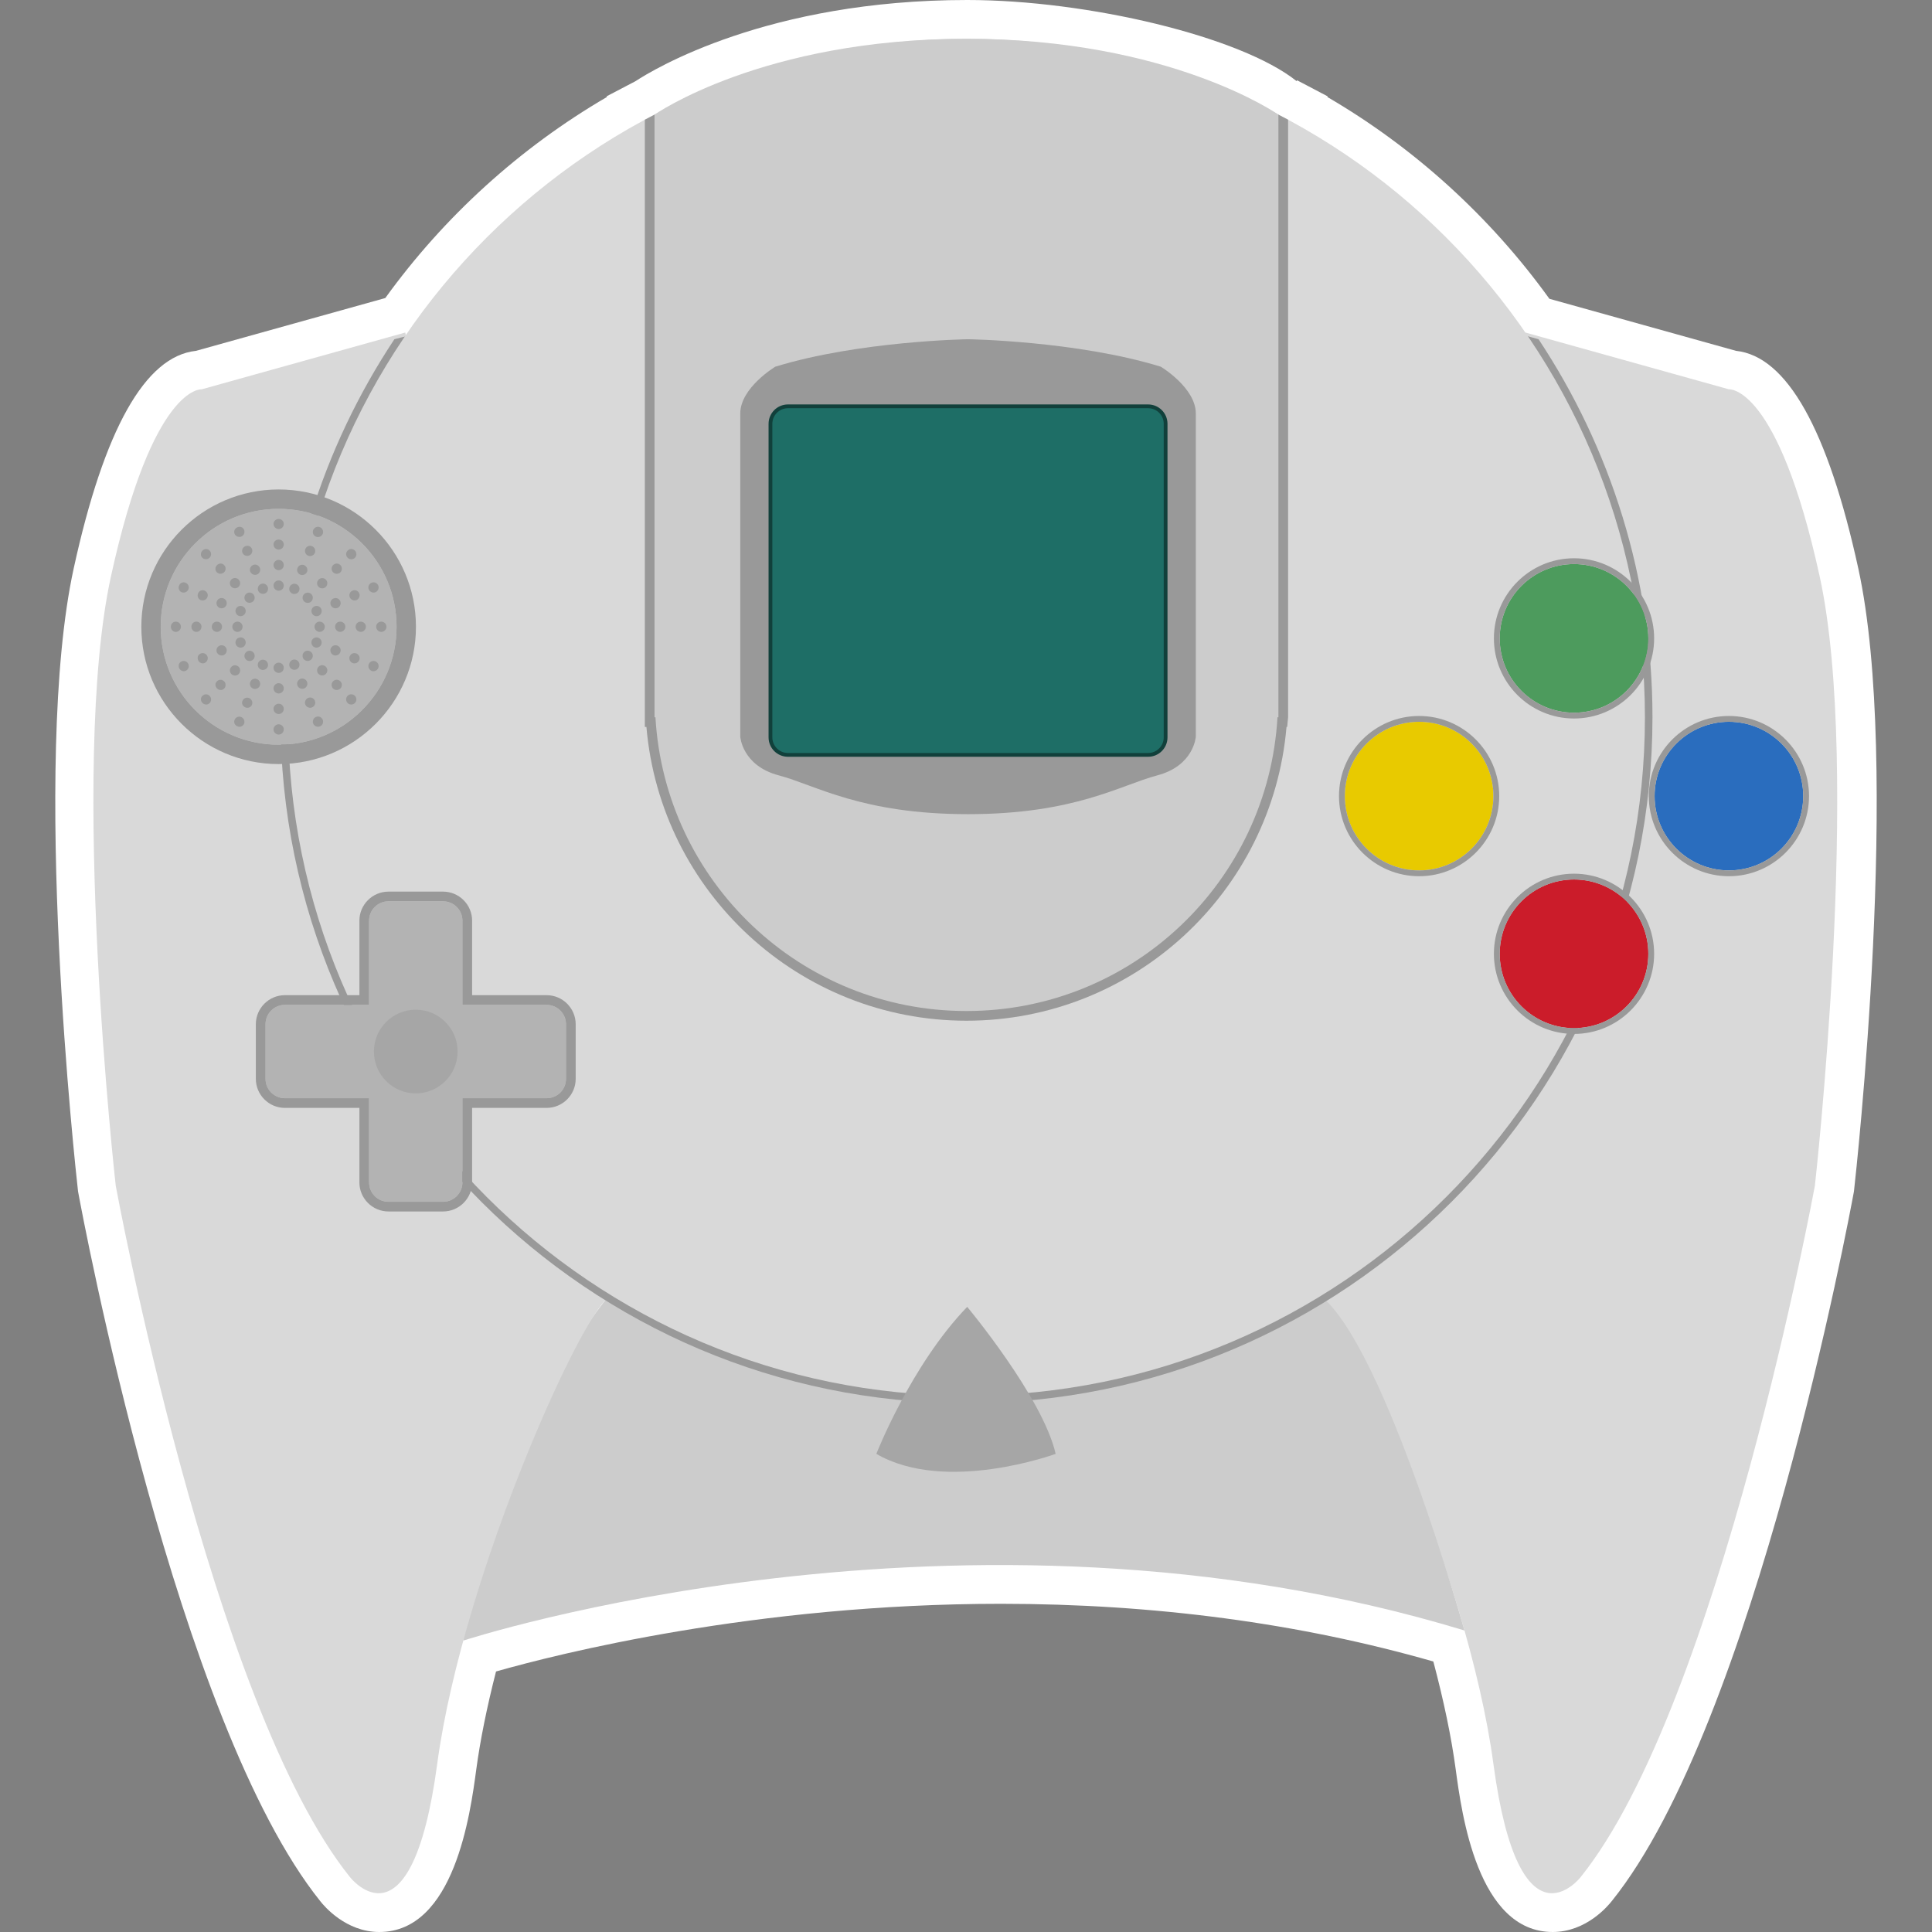 <?xml version="1.0" encoding="UTF-8" standalone="no"?>
<!-- Created with Inkscape (http://www.inkscape.org/) -->

<svg
   xmlns:dc="http://purl.org/dc/elements/1.1/"
   xmlns:cc="http://creativecommons.org/ns#"
   xmlns:rdf="http://www.w3.org/1999/02/22-rdf-syntax-ns#"
   xmlns:svg="http://www.w3.org/2000/svg"
   xmlns="http://www.w3.org/2000/svg"
   xmlns:sodipodi="http://sodipodi.sourceforge.net/DTD/sodipodi-0.dtd"
   xmlns:inkscape="http://www.inkscape.org/namespaces/inkscape"
   id="svg13915"
   version="1.1"
   inkscape:version="0.48.5 r10040"
   width="256"
   height="256"
   xml:space="preserve"
   sodipodi:docname="Sega - Dreamcast.svg"
   inkscape:export-filename="/Users/margetts/Desktop/BAXY RetroActive/png_clean/Sega - Dreamcast.png"
   inkscape:export-xdpi="90"
   inkscape:export-ydpi="90"><rect width="100%" height="100%" fill="#808080" stroke="none"/><defs
     id="defs13919"><clipPath
       clipPathUnits="userSpaceOnUse"
       id="clipPath13929"><path
         d="M 0,128 128,128 128,0 0,0 0,128 z"
         id="path13931"
         inkscape:connector-curvature="0" /></clipPath></defs><sodipodi:namedview
     pagecolor="#ffffff"
     bordercolor="#666666"
     borderopacity="1"
     objecttolerance="10"
     gridtolerance="10"
     guidetolerance="10"
     inkscape:pageopacity="0"
     inkscape:pageshadow="2"
     inkscape:window-width="1676"
     inkscape:window-height="1005"
     id="namedview13917"
     showgrid="false"
     inkscape:zoom="5.2625"
     inkscape:cx="56.152019"
     inkscape:cy="80"
     inkscape:window-x="4"
     inkscape:window-y="1"
     inkscape:window-maximized="1"
     inkscape:current-layer="g13923" /><g
     id="g13923"
     inkscape:groupmode="layer"
     inkscape:label="Sega - Dreamcast"
     transform="matrix(1.25,0,0,-1.25,0,256)"><g
       id="g13925"
       transform="matrix(1.6,0,0,1.6,2.278,0)"><g
         id="g13927"
         clip-path="url(#clipPath13929)"><g
           id="g13933"
           transform="translate(121.693,90.341)"><path
             d="m 0,0 c -2.013,9.214 -4.737,14.059 -8.102,14.415 l -12.363,3.448 c -3.908,5.427 -8.952,10.011 -14.698,13.362 l 0,0.054 -1.38,0.726 -0.642,0.336 -0.029,-0.056 c -3.679,2.947 -13.843,5.374 -21.826,5.374 -13.214,0 -20.774,-4.59 -21.982,-5.384 l -0.519,-0.271 -1.377,-0.721 0,-0.057 C -88.659,27.879 -93.69,23.315 -97.59,17.913 l -12.542,-3.498 c -3.365,-0.356 -6.089,-5.201 -8.102,-14.415 -2.84,-13 0.149,-40.039 0.278,-41.183 l 0.01,-0.089 0.016,-0.089 c 0.263,-1.428 6.541,-35.129 16.043,-46.951 0.24,-0.309 1.685,-2.029 3.899,-2.029 4.978,0 6.032,7.837 6.428,10.788 0.258,1.916 0.696,4.088 1.306,6.472 4.076,1.159 17.193,4.484 33.447,4.484 10.169,0 19.8,-1.285 28.653,-3.823 0.702,-2.648 1.199,-5.042 1.48,-7.133 0.397,-2.951 1.451,-10.788 6.428,-10.788 2.214,0 3.66,1.72 3.927,2.065 9.474,11.786 15.752,45.487 16.015,46.915 l 0.016,0.089 0.01,0.089 C -0.149,-40.039 2.84,-13 0,0"
             style="fill:#ffffff;fill-opacity:1;fill-rule:nonzero;stroke:none"
             id="path13935"
             inkscape:connector-curvature="0" /></g><g
           id="g13937"
           transform="translate(99.635,105.969)"><path
             d="m 0,0 13.486,-3.762 c 0,0 3.235,0.321 6.017,-12.414 2.783,-12.736 -0.321,-40.349 -0.321,-40.349 0,0 -6.314,-34.354 -15.518,-45.806 0,0 -4.067,-5.244 -5.78,7.492 -1.712,12.736 -9.946,30.694 -11.501,30.973 L 0,0 z"
             style="fill:#d9d9d9;fill-opacity:1;fill-rule:nonzero;stroke:none"
             id="path13939"
             inkscape:connector-curvature="0" /></g><g
           id="g13941"
           transform="translate(29.274,19.307)"><path
             d="m 0,0 c 0,0 32.997,10.801 66.327,0.669 0,0 -5.185,18.584 -9.469,22.126 l -47.262,0 C 9.596,22.795 0.999,12.351 0,0"
             style="fill:#cccccc;fill-opacity:1;fill-rule:nonzero;stroke:none"
             id="path13943"
             inkscape:connector-curvature="0" /></g><g
           id="g13945"
           transform="translate(25.426,105.969)"><path
             d="m 0,0 -13.486,-3.762 c 0,0 -3.235,0.321 -6.017,-12.414 -2.783,-12.736 0.321,-40.349 0.321,-40.349 0,0 6.314,-34.354 15.518,-45.806 0,0 4.067,-5.244 5.78,7.492 1.712,12.736 9.946,30.694 11.501,30.973 L 0,0 z"
             style="fill:#d9d9d9;fill-opacity:1;fill-rule:nonzero;stroke:none"
             id="path13947"
             inkscape:connector-curvature="0" /></g><g
           id="g13949"
           transform="translate(24.706,105.527)"><path
             d="m 0,0 c -4.765,-7.187 -7.549,-15.795 -7.549,-25.045 0,-25.062 20.389,-45.45 45.45,-45.45 25.061,0 45.45,20.388 45.45,45.45 0,9.249 -2.784,17.858 -7.549,25.045 C 39.11,10.32 0.265,0.07 0,0"
             style="fill:#999999;fill-opacity:1;fill-rule:nonzero;stroke:none"
             id="path13951"
             inkscape:connector-curvature="0" /></g><g
           id="g13953"
           transform="translate(107.557,80.481)"><path
             d="m 0,0 c 0,-24.825 -20.125,-44.95 -44.95,-44.95 -24.825,0 -44.95,20.125 -44.95,44.95 0,24.825 20.125,44.95 44.95,44.95 C -20.125,44.95 0,24.825 0,0"
             style="fill:#d9d9d9;fill-opacity:1;fill-rule:nonzero;stroke:none"
             id="path13955"
             inkscape:connector-curvature="0" /></g><g
           id="g13957"
           transform="translate(41.298,80.481)"><path
             d="m 0,0 0,-0.642 0.105,0 c 0.943,-10.963 10.142,-19.464 21.204,-19.464 11.062,0 20.261,8.501 21.204,19.464 l 0.044,0 0.061,0.642 0,39.588 -0.644,0.336 -41.331,0 L 0,39.588 0,0 z"
             style="fill:#999999;fill-opacity:1;fill-rule:nonzero;stroke:none"
             id="path13959"
             inkscape:connector-curvature="0" /></g><g
           id="g13961"
           transform="translate(62.607,125.431)"><path
             d="m 0,0 c -13.507,0 -20.667,-5.026 -20.667,-5.026 l 0,-39.924 0.061,0 c 0.626,-10.851 9.598,-19.464 20.606,-19.464 11.008,0 19.98,8.613 20.606,19.464 l 0.061,0 0,39.924 C 20.667,-5.026 13.507,0 0,0"
             style="fill:#cccccc;fill-opacity:1;fill-rule:nonzero;stroke:none"
             id="path13963"
             inkscape:connector-curvature="0" /></g><g
           id="g13965"
           transform="translate(75.48,103.706)"><path
             d="m 0,0 c -5.572,1.712 -12.769,1.819 -12.769,1.819 0,0 -7.197,-0.107 -12.768,-1.819 0,0 -2.322,-1.391 -2.322,-3.104 l 0,-21.405 c 0,0 0.116,-1.926 2.554,-2.568 2.437,-0.642 5.455,-2.569 12.536,-2.569 7.081,0 10.099,1.927 12.537,2.569 2.438,0.642 2.554,2.568 2.554,2.568 l 0,21.405 C 2.322,-1.391 0,0 0,0"
             style="fill:#999999;fill-opacity:1;fill-rule:nonzero;stroke:none"
             id="path13967"
             inkscape:connector-curvature="0" /></g><g
           id="g13969"
           transform="translate(50.78,77.987)"><path
             d="m 0,0 c -0.64,0 -1.16,0.52 -1.16,1.159 l 0,20.775 c 0,0.639 0.52,1.159 1.16,1.159 l 23.861,0 c 0.64,0 1.16,-0.52 1.16,-1.159 l 0,-20.775 C 25.021,0.52 24.501,0 23.861,0 L 0,0 z"
             style="fill:#1e6e66;fill-opacity:1;fill-rule:nonzero;stroke:none"
             id="path13971"
             inkscape:connector-curvature="0" /></g><g
           id="g13973"
           transform="translate(74.642,101.205)"><path
             d="m 0,0 -23.862,0 c -0.709,0 -1.284,-0.575 -1.284,-1.284 l 0,-20.775 c 0,-0.709 0.575,-1.284 1.284,-1.284 l 23.862,0 c 0.709,0 1.284,0.575 1.284,1.284 l 0,20.775 C 1.284,-0.575 0.709,0 0,0 m 0,-0.25 c 0.57,0 1.034,-0.464 1.034,-1.034 l 0,-20.775 c 0,-0.57 -0.464,-1.034 -1.034,-1.034 l -23.862,0 c -0.57,0 -1.034,0.464 -1.034,1.034 l 0,20.775 c 0,0.57 0.464,1.034 1.034,1.034 L 0,-0.25"
             style="fill:#11403b;fill-opacity:1;fill-rule:nonzero;stroke:none"
             id="path13975"
             inkscape:connector-curvature="0" /></g><g
           id="g13977"
           transform="translate(107.782,85.706)"><path
             d="m 0,0 c 0,-2.719 -2.204,-4.923 -4.923,-4.923 -2.719,0 -4.923,2.204 -4.923,4.923 0,2.719 2.204,4.923 4.923,4.923 C -2.204,4.923 0,2.719 0,0"
             style="fill:#4d9b5d;fill-opacity:1;fill-rule:nonzero;stroke:none"
             id="path13979"
             inkscape:connector-curvature="0" /></g><g
           id="g13981"
           transform="translate(102.859,91.014)"><path
             d="m 0,0 c -2.927,0 -5.308,-2.381 -5.308,-5.308 0,-2.927 2.381,-5.309 5.308,-5.309 2.927,0 5.308,2.382 5.308,5.309 C 5.308,-2.381 2.927,0 0,0 m 0,-0.385 c 2.719,0 4.923,-2.204 4.923,-4.923 0,-2.719 -2.204,-4.924 -4.923,-4.924 -2.719,0 -4.923,2.205 -4.923,4.924 0,2.719 2.204,4.923 4.923,4.923"
             style="fill:#999999;fill-opacity:1;fill-rule:nonzero;stroke:none"
             id="path13983"
             inkscape:connector-curvature="0" /></g><g
           id="g13985"
           transform="translate(107.782,64.808)"><path
             d="m 0,0 c 0,-2.719 -2.204,-4.923 -4.923,-4.923 -2.719,0 -4.923,2.204 -4.923,4.923 0,2.719 2.204,4.923 4.923,4.923 C -2.204,4.923 0,2.719 0,0"
             style="fill:#cb1c2a;fill-opacity:1;fill-rule:nonzero;stroke:none"
             id="path13987"
             inkscape:connector-curvature="0" /></g><g
           id="g13989"
           transform="translate(102.859,70.116)"><path
             d="m 0,0 c -2.927,0 -5.308,-2.381 -5.308,-5.308 0,-2.927 2.381,-5.309 5.308,-5.309 2.927,0 5.308,2.382 5.308,5.309 C 5.308,-2.381 2.927,0 0,0 m 0,-0.385 c 2.719,0 4.923,-2.204 4.923,-4.923 0,-2.719 -2.204,-4.924 -4.923,-4.924 -2.719,0 -4.923,2.205 -4.923,4.924 0,2.719 2.204,4.923 4.923,4.923"
             style="fill:#999999;fill-opacity:1;fill-rule:nonzero;stroke:none"
             id="path13991"
             inkscape:connector-curvature="0" /></g><g
           id="g13993"
           transform="translate(97.519,75.257)"><path
             d="m 0,0 c 0,-2.719 -2.204,-4.923 -4.923,-4.923 -2.719,0 -4.923,2.204 -4.923,4.923 0,2.719 2.204,4.923 4.923,4.923 C -2.204,4.923 0,2.719 0,0"
             style="fill:#e8ca00;fill-opacity:1;fill-rule:nonzero;stroke:none"
             id="path13995"
             inkscape:connector-curvature="0" /></g><g
           id="g13997"
           transform="translate(92.596,80.565)"><path
             d="m 0,0 c -2.927,0 -5.308,-2.381 -5.308,-5.308 0,-2.927 2.381,-5.309 5.308,-5.309 2.927,0 5.308,2.382 5.308,5.309 C 5.308,-2.381 2.927,0 0,0 m 0,-0.385 c 2.719,0 4.923,-2.204 4.923,-4.923 0,-2.719 -2.204,-4.924 -4.923,-4.924 -2.719,0 -4.923,2.205 -4.923,4.924 0,2.719 2.204,4.923 4.923,4.923"
             style="fill:#999999;fill-opacity:1;fill-rule:nonzero;stroke:none"
             id="path13999"
             inkscape:connector-curvature="0" /></g><g
           id="g14001"
           transform="translate(118.044,75.257)"><path
             d="m 0,0 c 0,-2.719 -2.204,-4.923 -4.923,-4.923 -2.719,0 -4.923,2.204 -4.923,4.923 0,2.719 2.204,4.923 4.923,4.923 C -2.204,4.923 0,2.719 0,0"
             style="fill:#2a6dbe;fill-opacity:1;fill-rule:nonzero;stroke:none"
             id="path14003"
             inkscape:connector-curvature="0" /></g><g
           id="g14005"
           transform="translate(113.121,80.565)"><path
             d="m 0,0 c -2.927,0 -5.308,-2.381 -5.308,-5.308 0,-2.927 2.381,-5.309 5.308,-5.309 2.927,0 5.308,2.382 5.308,5.309 C 5.308,-2.381 2.927,0 0,0 m 0,-0.385 c 2.719,0 4.923,-2.204 4.923,-4.923 0,-2.719 -2.204,-4.924 -4.923,-4.924 -2.719,0 -4.923,2.205 -4.923,4.924 0,2.719 2.204,4.923 4.923,4.923"
             style="fill:#999999;fill-opacity:1;fill-rule:nonzero;stroke:none"
             id="path14007"
             inkscape:connector-curvature="0" /></g><g
           id="g14009"
           transform="translate(24.85,86.475)"><path
             d="m 0,0 c 0,-4.315 -3.498,-7.813 -7.813,-7.813 -4.315,0 -7.813,3.498 -7.813,7.813 0,4.315 3.498,7.813 7.813,7.813 C -3.498,7.813 0,4.315 0,0"
             style="fill:#b3b3b3;fill-opacity:1;fill-rule:nonzero;stroke:none"
             id="path14011"
             inkscape:connector-curvature="0" /></g><g
           id="g14013"
           transform="translate(17.037,95.572)"><path
             d="m 0,0 c -5.016,0 -9.097,-4.081 -9.097,-9.097 0,-5.016 4.081,-9.097 9.097,-9.097 5.016,0 9.097,4.081 9.097,9.097 C 9.097,-4.081 5.016,0 0,0 m 0,-1.284 c 4.315,0 7.813,-3.498 7.813,-7.813 0,-4.315 -3.498,-7.813 -7.813,-7.813 -4.315,0 -7.813,3.498 -7.813,7.813 0,4.315 3.498,7.813 7.813,7.813"
             style="fill:#999999;fill-opacity:1;fill-rule:nonzero;stroke:none"
             id="path14015"
             inkscape:connector-curvature="0" /></g><g
           id="g14017"
           transform="translate(34.79,61.425)"><path
             d="m 0,0 -5.577,0 0,5.577 c 0,0.709 -0.575,1.284 -1.284,1.284 l -3.616,0 c -0.709,0 -1.284,-0.575 -1.284,-1.284 l 0,-5.577 -5.577,0 c -0.709,0 -1.284,-0.575 -1.284,-1.284 l 0,-3.615 c 0,-0.71 0.575,-1.285 1.284,-1.285 l 5.577,0 0,-5.577 c 0,-0.709 0.575,-1.284 1.284,-1.284 l 3.616,0 c 0.709,0 1.284,0.575 1.284,1.284 l 0,5.577 5.577,0 c 0.709,0 1.284,0.575 1.284,1.285 l 0,3.615 C 1.284,-0.575 0.709,0 0,0"
             style="fill:#b3b3b3;fill-opacity:1;fill-rule:nonzero;stroke:none"
             id="path14019"
             inkscape:connector-curvature="0" /></g><g
           id="g14021"
           transform="translate(27.929,68.928)"><path
             d="m 0,0 -3.615,0 c -1.062,0 -1.927,-0.864 -1.927,-1.926 l 0,-4.935 -4.935,0 c -1.062,0 -1.926,-0.865 -1.926,-1.927 l 0,-3.615 c 0,-1.062 0.864,-1.926 1.926,-1.926 l 4.935,0 0,-4.935 c 0,-1.063 0.865,-1.927 1.927,-1.927 l 3.615,0 c 1.062,0 1.926,0.864 1.926,1.927 l 0,4.935 4.935,0 c 1.063,0 1.927,0.864 1.927,1.926 l 0,3.615 c 0,1.062 -0.864,1.927 -1.927,1.927 l -4.935,0 0,4.935 C 1.926,-0.864 1.062,0 0,0 m 0,-0.642 c 0.709,0 1.284,-0.575 1.284,-1.284 l 0,-5.577 5.577,0 c 0.71,0 1.285,-0.575 1.285,-1.285 l 0,-3.615 c 0,-0.709 -0.575,-1.284 -1.285,-1.284 l -5.577,0 0,-5.577 c 0,-0.71 -0.575,-1.285 -1.284,-1.285 l -3.615,0 c -0.71,0 -1.285,0.575 -1.285,1.285 l 0,5.577 -5.577,0 c -0.709,0 -1.284,0.575 -1.284,1.284 l 0,3.615 c 0,0.71 0.575,1.285 1.284,1.285 l 5.577,0 0,5.577 c 0,0.709 0.575,1.284 1.285,1.284 l 3.615,0"
             style="fill:#999999;fill-opacity:1;fill-rule:nonzero;stroke:none"
             id="path14023"
             inkscape:connector-curvature="0" /></g><g
           id="g14025"
           transform="translate(28.893,58.333)"><path
             d="m 0,0 c 0,-1.531 -1.241,-2.772 -2.772,-2.772 -1.531,0 -2.772,1.241 -2.772,2.772 0,1.531 1.241,2.772 2.772,2.772 C -1.241,2.772 0,1.531 0,0"
             style="fill:#a6a6a6;fill-opacity:1;fill-rule:nonzero;stroke:none"
             id="path14027"
             inkscape:connector-curvature="0" /></g><g
           id="g14029"
           transform="translate(56.636,31.678)"><path
             d="m 0,0 c 0,0 2.3,5.886 6.02,9.739 0,0 5.003,-5.993 5.86,-9.739 0,0 -7.278,-2.676 -11.88,0"
             style="fill:#a6a6a6;fill-opacity:1;fill-rule:nonzero;stroke:none"
             id="path14031"
             inkscape:connector-curvature="0" /></g><g
           id="g14033"
           transform="translate(23.498,86.475)"><path
             d="M 0,0 C 0,0.191 0.15,0.34 0.34,0.34 0.531,0.34 0.681,0.191 0.681,0 0.681,-0.177 0.531,-0.34 0.34,-0.34 0.15,-0.34 0,-0.177 0,0"
             style="fill:#999999;fill-opacity:1;fill-rule:nonzero;stroke:none"
             id="path14035"
             inkscape:connector-curvature="0" /></g><g
           id="g14037"
           transform="translate(22.136,86.475)"><path
             d="M 0,0 C 0,0.191 0.15,0.34 0.34,0.34 0.531,0.34 0.681,0.191 0.681,0 0.681,-0.177 0.531,-0.34 0.34,-0.34 0.15,-0.34 0,-0.177 0,0"
             style="fill:#999999;fill-opacity:1;fill-rule:nonzero;stroke:none"
             id="path14039"
             inkscape:connector-curvature="0" /></g><g
           id="g14041"
           transform="translate(20.775,86.475)"><path
             d="M 0,0 C 0,0.191 0.15,0.34 0.34,0.34 0.531,0.34 0.681,0.191 0.681,0 0.681,-0.177 0.531,-0.34 0.34,-0.34 0.15,-0.34 0,-0.177 0,0"
             style="fill:#999999;fill-opacity:1;fill-rule:nonzero;stroke:none"
             id="path14043"
             inkscape:connector-curvature="0" /></g><g
           id="g14045"
           transform="translate(19.413,86.475)"><path
             d="M 0,0 C 0,0.191 0.15,0.34 0.34,0.34 0.531,0.34 0.681,0.191 0.681,0 0.681,-0.177 0.531,-0.34 0.34,-0.34 0.15,-0.34 0,-0.177 0,0"
             style="fill:#999999;fill-opacity:1;fill-rule:nonzero;stroke:none"
             id="path14047"
             inkscape:connector-curvature="0" /></g><g
           id="g14049"
           transform="translate(13.967,86.475)"><path
             d="M 0,0 C 0,0.191 0.15,0.34 0.34,0.34 0.531,0.34 0.681,0.191 0.681,0 0.681,-0.177 0.531,-0.34 0.34,-0.34 0.15,-0.34 0,-0.177 0,0"
             style="fill:#999999;fill-opacity:1;fill-rule:nonzero;stroke:none"
             id="path14051"
             inkscape:connector-curvature="0" /></g><g
           id="g14053"
           transform="translate(12.606,86.475)"><path
             d="M 0,0 C 0,0.191 0.15,0.34 0.34,0.34 0.531,0.34 0.681,0.191 0.681,0 0.681,-0.177 0.531,-0.34 0.34,-0.34 0.15,-0.34 0,-0.177 0,0"
             style="fill:#999999;fill-opacity:1;fill-rule:nonzero;stroke:none"
             id="path14055"
             inkscape:connector-curvature="0" /></g><g
           id="g14057"
           transform="translate(11.258,86.475)"><path
             d="m 0,0 c 0,0.191 0.137,0.34 0.327,0.34 0.19,0 0.34,-0.149 0.34,-0.34 0,-0.177 -0.15,-0.34 -0.34,-0.34 C 0.137,-0.34 0,-0.177 0,0"
             style="fill:#999999;fill-opacity:1;fill-rule:nonzero;stroke:none"
             id="path14059"
             inkscape:connector-curvature="0" /></g><g
           id="g14061"
           transform="translate(9.896,86.475)"><path
             d="m 0,0 c 0,0.191 0.137,0.34 0.327,0.34 0.19,0 0.34,-0.149 0.34,-0.34 0,-0.177 -0.15,-0.34 -0.34,-0.34 C 0.137,-0.34 0,-0.177 0,0"
             style="fill:#999999;fill-opacity:1;fill-rule:nonzero;stroke:none"
             id="path14063"
             inkscape:connector-curvature="0" /></g><g
           id="g14065"
           transform="translate(17.037,80.014)"><path
             d="m 0,0 c 0.191,0 0.34,-0.15 0.34,-0.34 0,-0.191 -0.149,-0.341 -0.34,-0.341 -0.177,0 -0.34,0.15 -0.34,0.341 C -0.34,-0.15 -0.177,0 0,0"
             style="fill:#999999;fill-opacity:1;fill-rule:nonzero;stroke:none"
             id="path14067"
             inkscape:connector-curvature="0" /></g><g
           id="g14069"
           transform="translate(17.037,81.376)"><path
             d="m 0,0 c 0.191,0 0.34,-0.15 0.34,-0.34 0,-0.191 -0.149,-0.341 -0.34,-0.341 -0.177,0 -0.34,0.15 -0.34,0.341 C -0.34,-0.15 -0.177,0 0,0"
             style="fill:#999999;fill-opacity:1;fill-rule:nonzero;stroke:none"
             id="path14071"
             inkscape:connector-curvature="0" /></g><g
           id="g14073"
           transform="translate(17.037,82.737)"><path
             d="m 0,0 c 0.191,0 0.34,-0.15 0.34,-0.34 0,-0.191 -0.149,-0.341 -0.34,-0.341 -0.177,0 -0.34,0.15 -0.34,0.341 C -0.34,-0.15 -0.177,0 0,0"
             style="fill:#999999;fill-opacity:1;fill-rule:nonzero;stroke:none"
             id="path14075"
             inkscape:connector-curvature="0" /></g><g
           id="g14077"
           transform="translate(17.037,84.099)"><path
             d="m 0,0 c 0.191,0 0.34,-0.15 0.34,-0.34 0,-0.191 -0.149,-0.341 -0.34,-0.341 -0.177,0 -0.34,0.15 -0.34,0.341 C -0.34,-0.15 -0.177,0 0,0"
             style="fill:#999999;fill-opacity:1;fill-rule:nonzero;stroke:none"
             id="path14079"
             inkscape:connector-curvature="0" /></g><g
           id="g14081"
           transform="translate(17.037,89.545)"><path
             d="m 0,0 c 0.191,0 0.34,-0.15 0.34,-0.34 0,-0.191 -0.149,-0.341 -0.34,-0.341 -0.177,0 -0.34,0.15 -0.34,0.341 C -0.34,-0.15 -0.177,0 0,0"
             style="fill:#999999;fill-opacity:1;fill-rule:nonzero;stroke:none"
             id="path14083"
             inkscape:connector-curvature="0" /></g><g
           id="g14085"
           transform="translate(17.037,90.906)"><path
             d="m 0,0 c 0.191,0 0.34,-0.15 0.34,-0.34 0,-0.191 -0.149,-0.341 -0.34,-0.341 -0.177,0 -0.34,0.15 -0.34,0.341 C -0.34,-0.15 -0.177,0 0,0"
             style="fill:#999999;fill-opacity:1;fill-rule:nonzero;stroke:none"
             id="path14087"
             inkscape:connector-curvature="0" /></g><g
           id="g14089"
           transform="translate(17.037,92.254)"><path
             d="m 0,0 c 0.191,0 0.34,-0.137 0.34,-0.327 0,-0.19 -0.149,-0.34 -0.34,-0.34 -0.177,0 -0.34,0.15 -0.34,0.34 C -0.34,-0.137 -0.177,0 0,0"
             style="fill:#999999;fill-opacity:1;fill-rule:nonzero;stroke:none"
             id="path14091"
             inkscape:connector-curvature="0" /></g><g
           id="g14093"
           transform="translate(17.037,93.616)"><path
             d="m 0,0 c 0.191,0 0.34,-0.137 0.34,-0.327 0,-0.19 -0.149,-0.34 -0.34,-0.34 -0.177,0 -0.34,0.15 -0.34,0.34 C -0.34,-0.137 -0.177,0 0,0"
             style="fill:#999999;fill-opacity:1;fill-rule:nonzero;stroke:none"
             id="path14095"
             inkscape:connector-curvature="0" /></g><g
           id="g14097"
           transform="translate(21.61,91.044)"><path
             d="m 0,0 c -0.135,0.135 -0.134,0.347 0,0.481 0.134,0.135 0.346,0.135 0.481,0 C 0.606,0.356 0.616,0.134 0.481,0 0.347,-0.134 0.125,-0.125 0,0"
             style="fill:#999999;fill-opacity:1;fill-rule:nonzero;stroke:none"
             id="path14099"
             inkscape:connector-curvature="0" /></g><g
           id="g14101"
           transform="translate(20.647,90.081)"><path
             d="m 0,0 c -0.135,0.135 -0.134,0.347 0,0.481 0.134,0.135 0.346,0.135 0.481,0 C 0.606,0.356 0.616,0.134 0.481,0 0.347,-0.134 0.125,-0.125 0,0"
             style="fill:#999999;fill-opacity:1;fill-rule:nonzero;stroke:none"
             id="path14103"
             inkscape:connector-curvature="0" /></g><g
           id="g14105"
           transform="translate(19.684,89.118)"><path
             d="m 0,0 c -0.135,0.135 -0.134,0.347 0,0.481 0.134,0.135 0.346,0.135 0.481,0 C 0.606,0.356 0.616,0.134 0.481,0 0.347,-0.134 0.125,-0.125 0,0"
             style="fill:#999999;fill-opacity:1;fill-rule:nonzero;stroke:none"
             id="path14107"
             inkscape:connector-curvature="0" /></g><g
           id="g14109"
           transform="translate(18.722,88.155)"><path
             d="m 0,0 c -0.135,0.135 -0.134,0.347 0,0.481 0.134,0.135 0.346,0.135 0.481,0 C 0.606,0.356 0.616,0.134 0.481,0 0.347,-0.134 0.125,-0.125 0,0"
             style="fill:#999999;fill-opacity:1;fill-rule:nonzero;stroke:none"
             id="path14111"
             inkscape:connector-curvature="0" /></g><g
           id="g14113"
           transform="translate(14.871,84.304)"><path
             d="m 0,0 c -0.135,0.135 -0.134,0.347 0,0.481 0.134,0.135 0.346,0.135 0.481,0 C 0.606,0.356 0.616,0.134 0.481,0 0.347,-0.134 0.125,-0.125 0,0"
             style="fill:#999999;fill-opacity:1;fill-rule:nonzero;stroke:none"
             id="path14115"
             inkscape:connector-curvature="0" /></g><g
           id="g14117"
           transform="translate(13.908,83.342)"><path
             d="m 0,0 c -0.135,0.135 -0.134,0.347 0,0.481 0.134,0.135 0.346,0.135 0.481,0 C 0.606,0.356 0.616,0.134 0.481,0 0.347,-0.134 0.125,-0.125 0,0"
             style="fill:#999999;fill-opacity:1;fill-rule:nonzero;stroke:none"
             id="path14119"
             inkscape:connector-curvature="0" /></g><g
           id="g14121"
           transform="translate(12.955,82.388)"><path
             d="m 0,0 c -0.135,0.135 -0.144,0.338 -0.009,0.472 0.134,0.134 0.346,0.135 0.481,0 0.125,-0.125 0.134,-0.347 0,-0.481 C 0.338,-0.144 0.125,-0.125 0,0"
             style="fill:#999999;fill-opacity:1;fill-rule:nonzero;stroke:none"
             id="path14123"
             inkscape:connector-curvature="0" /></g><g
           id="g14125"
           transform="translate(11.992,81.426)"><path
             d="m 0,0 c -0.135,0.135 -0.144,0.338 -0.009,0.472 0.134,0.134 0.346,0.135 0.481,0 0.125,-0.125 0.134,-0.347 0,-0.481 C 0.338,-0.144 0.125,-0.125 0,0"
             style="fill:#999999;fill-opacity:1;fill-rule:nonzero;stroke:none"
             id="path14127"
             inkscape:connector-curvature="0" /></g><g
           id="g14129"
           transform="translate(21.606,81.902)"><path
             d="m 0,0 c 0.135,0.135 0.347,0.134 0.481,0 0.135,-0.134 0.135,-0.346 0,-0.481 C 0.356,-0.606 0.134,-0.616 0,-0.481 -0.134,-0.347 -0.125,-0.125 0,0"
             style="fill:#999999;fill-opacity:1;fill-rule:nonzero;stroke:none"
             id="path14131"
             inkscape:connector-curvature="0" /></g><g
           id="g14133"
           transform="translate(20.643,82.865)"><path
             d="m 0,0 c 0.135,0.135 0.347,0.134 0.481,0 0.135,-0.134 0.135,-0.346 0,-0.481 C 0.356,-0.606 0.134,-0.616 0,-0.481 -0.134,-0.347 -0.125,-0.125 0,0"
             style="fill:#999999;fill-opacity:1;fill-rule:nonzero;stroke:none"
             id="path14135"
             inkscape:connector-curvature="0" /></g><g
           id="g14137"
           transform="translate(19.681,83.828)"><path
             d="m 0,0 c 0.135,0.135 0.347,0.134 0.481,0 0.135,-0.134 0.135,-0.346 0,-0.481 C 0.356,-0.606 0.134,-0.616 0,-0.481 -0.134,-0.347 -0.125,-0.125 0,0"
             style="fill:#999999;fill-opacity:1;fill-rule:nonzero;stroke:none"
             id="path14139"
             inkscape:connector-curvature="0" /></g><g
           id="g14141"
           transform="translate(18.718,84.79)"><path
             d="m 0,0 c 0.135,0.135 0.347,0.134 0.481,0 0.135,-0.134 0.135,-0.346 0,-0.481 C 0.356,-0.606 0.134,-0.616 0,-0.481 -0.134,-0.347 -0.125,-0.125 0,0"
             style="fill:#999999;fill-opacity:1;fill-rule:nonzero;stroke:none"
             id="path14143"
             inkscape:connector-curvature="0" /></g><g
           id="g14145"
           transform="translate(14.867,88.641)"><path
             d="m 0,0 c 0.135,0.135 0.347,0.134 0.481,0 0.135,-0.134 0.135,-0.346 0,-0.481 C 0.356,-0.606 0.134,-0.616 0,-0.481 -0.134,-0.347 -0.125,-0.125 0,0"
             style="fill:#999999;fill-opacity:1;fill-rule:nonzero;stroke:none"
             id="path14147"
             inkscape:connector-curvature="0" /></g><g
           id="g14149"
           transform="translate(13.904,89.604)"><path
             d="m 0,0 c 0.135,0.135 0.347,0.134 0.481,0 0.135,-0.134 0.135,-0.346 0,-0.481 C 0.356,-0.606 0.134,-0.616 0,-0.481 -0.134,-0.347 -0.125,-0.125 0,0"
             style="fill:#999999;fill-opacity:1;fill-rule:nonzero;stroke:none"
             id="path14151"
             inkscape:connector-curvature="0" /></g><g
           id="g14153"
           transform="translate(12.951,90.557)"><path
             d="m 0,0 c 0.135,0.135 0.338,0.144 0.472,0.009 0.134,-0.134 0.135,-0.346 0,-0.481 -0.125,-0.125 -0.347,-0.134 -0.481,0 C -0.144,-0.338 -0.125,-0.125 0,0"
             style="fill:#999999;fill-opacity:1;fill-rule:nonzero;stroke:none"
             id="path14155"
             inkscape:connector-curvature="0" /></g><g
           id="g14157"
           transform="translate(11.988,91.52)"><path
             d="m 0,0 c 0.135,0.135 0.338,0.144 0.472,0.009 0.134,-0.134 0.135,-0.346 0,-0.481 -0.125,-0.125 -0.347,-0.134 -0.481,0 C -0.144,-0.338 -0.125,-0.125 0,0"
             style="fill:#999999;fill-opacity:1;fill-rule:nonzero;stroke:none"
             id="path14159"
             inkscape:connector-curvature="0" /></g><g
           id="g14161"
           transform="translate(19.513,92.443)"><path
             d="M 0,0 C -0.176,0.073 -0.257,0.269 -0.184,0.445 -0.111,0.62 0.084,0.702 0.261,0.629 0.424,0.561 0.517,0.36 0.445,0.184 0.372,0.009 0.163,-0.068 0,0"
             style="fill:#999999;fill-opacity:1;fill-rule:nonzero;stroke:none"
             id="path14163"
             inkscape:connector-curvature="0" /></g><g
           id="g14165"
           transform="translate(18.992,91.185)"><path
             d="M 0,0 C -0.176,0.073 -0.257,0.269 -0.184,0.445 -0.111,0.62 0.084,0.702 0.261,0.629 0.424,0.561 0.518,0.36 0.445,0.184 0.372,0.009 0.163,-0.068 0,0"
             style="fill:#999999;fill-opacity:1;fill-rule:nonzero;stroke:none"
             id="path14167"
             inkscape:connector-curvature="0" /></g><g
           id="g14169"
           transform="translate(18.471,89.927)"><path
             d="M 0,0 C -0.176,0.073 -0.257,0.269 -0.184,0.445 -0.111,0.62 0.084,0.702 0.261,0.629 0.424,0.561 0.517,0.36 0.445,0.184 0.372,0.009 0.163,-0.068 0,0"
             style="fill:#999999;fill-opacity:1;fill-rule:nonzero;stroke:none"
             id="path14171"
             inkscape:connector-curvature="0" /></g><g
           id="g14173"
           transform="translate(17.95,88.67)"><path
             d="M 0,0 C -0.176,0.073 -0.257,0.269 -0.184,0.445 -0.111,0.62 0.084,0.702 0.261,0.629 0.424,0.561 0.517,0.36 0.445,0.184 0.372,0.009 0.163,-0.068 0,0"
             style="fill:#999999;fill-opacity:1;fill-rule:nonzero;stroke:none"
             id="path14175"
             inkscape:connector-curvature="0" /></g><g
           id="g14177"
           transform="translate(15.865,83.638)"><path
             d="M 0,0 C -0.176,0.073 -0.257,0.269 -0.184,0.445 -0.111,0.62 0.084,0.702 0.261,0.629 0.424,0.561 0.517,0.36 0.445,0.184 0.372,0.009 0.163,-0.068 0,0"
             style="fill:#999999;fill-opacity:1;fill-rule:nonzero;stroke:none"
             id="path14179"
             inkscape:connector-curvature="0" /></g><g
           id="g14181"
           transform="translate(15.344,82.38)"><path
             d="M 0,0 C -0.176,0.073 -0.257,0.269 -0.184,0.445 -0.111,0.62 0.084,0.702 0.261,0.629 0.424,0.561 0.517,0.36 0.445,0.184 0.372,0.009 0.163,-0.068 0,0"
             style="fill:#999999;fill-opacity:1;fill-rule:nonzero;stroke:none"
             id="path14183"
             inkscape:connector-curvature="0" /></g><g
           id="g14185"
           transform="translate(14.829,81.135)"><path
             d="M 0,0 C -0.176,0.073 -0.262,0.257 -0.189,0.432 -0.117,0.608 0.079,0.69 0.255,0.617 0.419,0.549 0.512,0.348 0.44,0.172 0.367,-0.004 0.163,-0.068 0,0"
             style="fill:#999999;fill-opacity:1;fill-rule:nonzero;stroke:none"
             id="path14187"
             inkscape:connector-curvature="0" /></g><g
           id="g14189"
           transform="translate(14.307,79.877)"><path
             d="M 0,0 C -0.176,0.073 -0.262,0.257 -0.189,0.432 -0.117,0.608 0.079,0.69 0.255,0.617 0.419,0.549 0.512,0.348 0.44,0.172 0.367,-0.004 0.163,-0.068 0,0"
             style="fill:#999999;fill-opacity:1;fill-rule:nonzero;stroke:none"
             id="path14191"
             inkscape:connector-curvature="0" /></g><g
           id="g14193"
           transform="translate(23.006,83.999)"><path
             d="M 0,0 C 0.073,0.176 0.269,0.257 0.445,0.184 0.62,0.111 0.702,-0.084 0.629,-0.261 0.561,-0.424 0.36,-0.517 0.184,-0.445 0.009,-0.372 -0.068,-0.163 0,0"
             style="fill:#999999;fill-opacity:1;fill-rule:nonzero;stroke:none"
             id="path14195"
             inkscape:connector-curvature="0" /></g><g
           id="g14197"
           transform="translate(21.748,84.52)"><path
             d="M 0,0 C 0.073,0.176 0.269,0.257 0.445,0.184 0.62,0.111 0.702,-0.084 0.629,-0.261 0.561,-0.424 0.36,-0.517 0.184,-0.445 0.009,-0.372 -0.068,-0.163 0,0"
             style="fill:#999999;fill-opacity:1;fill-rule:nonzero;stroke:none"
             id="path14199"
             inkscape:connector-curvature="0" /></g><g
           id="g14201"
           transform="translate(20.49,85.041)"><path
             d="M 0,0 C 0.073,0.176 0.269,0.257 0.445,0.184 0.62,0.111 0.702,-0.084 0.629,-0.261 0.561,-0.424 0.36,-0.518 0.184,-0.445 0.009,-0.372 -0.068,-0.163 0,0"
             style="fill:#999999;fill-opacity:1;fill-rule:nonzero;stroke:none"
             id="path14203"
             inkscape:connector-curvature="0" /></g><g
           id="g14205"
           transform="translate(19.232,85.562)"><path
             d="M 0,0 C 0.073,0.176 0.269,0.257 0.445,0.184 0.62,0.111 0.702,-0.084 0.629,-0.261 0.561,-0.424 0.36,-0.517 0.184,-0.445 0.009,-0.372 -0.068,-0.163 0,0"
             style="fill:#999999;fill-opacity:1;fill-rule:nonzero;stroke:none"
             id="path14207"
             inkscape:connector-curvature="0" /></g><g
           id="g14209"
           transform="translate(14.201,87.647)"><path
             d="M 0,0 C 0.073,0.176 0.269,0.257 0.445,0.184 0.62,0.111 0.702,-0.084 0.629,-0.261 0.561,-0.424 0.36,-0.518 0.184,-0.445 0.009,-0.372 -0.068,-0.163 0,0"
             style="fill:#999999;fill-opacity:1;fill-rule:nonzero;stroke:none"
             id="path14211"
             inkscape:connector-curvature="0" /></g><g
           id="g14213"
           transform="translate(12.943,88.168)"><path
             d="M 0,0 C 0.073,0.176 0.269,0.257 0.445,0.184 0.62,0.111 0.702,-0.084 0.629,-0.261 0.561,-0.424 0.36,-0.517 0.184,-0.445 0.009,-0.372 -0.068,-0.163 0,0"
             style="fill:#999999;fill-opacity:1;fill-rule:nonzero;stroke:none"
             id="path14215"
             inkscape:connector-curvature="0" /></g><g
           id="g14217"
           transform="translate(11.697,88.683)"><path
             d="M 0,0 C 0.073,0.176 0.257,0.262 0.432,0.189 0.608,0.117 0.69,-0.079 0.617,-0.255 0.549,-0.419 0.348,-0.512 0.172,-0.44 -0.004,-0.367 -0.068,-0.163 0,0"
             style="fill:#999999;fill-opacity:1;fill-rule:nonzero;stroke:none"
             id="path14219"
             inkscape:connector-curvature="0" /></g><g
           id="g14221"
           transform="translate(10.439,89.204)"><path
             d="M 0,0 C 0.073,0.176 0.257,0.262 0.432,0.189 0.608,0.117 0.69,-0.079 0.617,-0.255 0.549,-0.419 0.348,-0.512 0.172,-0.44 -0.004,-0.367 -0.068,-0.163 0,0"
             style="fill:#999999;fill-opacity:1;fill-rule:nonzero;stroke:none"
             id="path14223"
             inkscape:connector-curvature="0" /></g><g
           id="g14225"
           transform="translate(23.008,88.948)"><path
             d="M 0,0 C -0.073,0.176 0.009,0.372 0.184,0.445 0.36,0.517 0.556,0.437 0.629,0.261 0.697,0.097 0.62,-0.111 0.445,-0.184 0.269,-0.257 0.068,-0.163 0,0"
             style="fill:#999999;fill-opacity:1;fill-rule:nonzero;stroke:none"
             id="path14227"
             inkscape:connector-curvature="0" /></g><g
           id="g14229"
           transform="translate(21.75,88.427)"><path
             d="M 0,0 C -0.073,0.176 0.009,0.372 0.184,0.445 0.36,0.517 0.556,0.437 0.629,0.261 0.697,0.097 0.62,-0.111 0.445,-0.184 0.269,-0.257 0.068,-0.163 0,0"
             style="fill:#999999;fill-opacity:1;fill-rule:nonzero;stroke:none"
             id="path14231"
             inkscape:connector-curvature="0" /></g><g
           id="g14233"
           transform="translate(20.492,87.906)"><path
             d="M 0,0 C -0.073,0.176 0.009,0.372 0.184,0.445 0.36,0.517 0.556,0.437 0.629,0.261 0.697,0.097 0.62,-0.111 0.445,-0.184 0.269,-0.257 0.068,-0.163 0,0"
             style="fill:#999999;fill-opacity:1;fill-rule:nonzero;stroke:none"
             id="path14235"
             inkscape:connector-curvature="0" /></g><g
           id="g14237"
           transform="translate(19.235,87.385)"><path
             d="M 0,0 C -0.073,0.176 0.009,0.372 0.184,0.445 0.36,0.517 0.556,0.437 0.629,0.261 0.697,0.097 0.62,-0.111 0.445,-0.184 0.269,-0.257 0.068,-0.163 0,0"
             style="fill:#999999;fill-opacity:1;fill-rule:nonzero;stroke:none"
             id="path14239"
             inkscape:connector-curvature="0" /></g><g
           id="g14241"
           transform="translate(14.203,85.301)"><path
             d="M 0,0 C -0.073,0.176 0.009,0.372 0.184,0.445 0.36,0.517 0.556,0.437 0.629,0.261 0.697,0.097 0.62,-0.111 0.445,-0.184 0.269,-0.257 0.068,-0.163 0,0"
             style="fill:#999999;fill-opacity:1;fill-rule:nonzero;stroke:none"
             id="path14243"
             inkscape:connector-curvature="0" /></g><g
           id="g14245"
           transform="translate(12.945,84.78)"><path
             d="M 0,0 C -0.073,0.176 0.009,0.372 0.184,0.445 0.36,0.517 0.556,0.437 0.629,0.261 0.697,0.097 0.62,-0.111 0.445,-0.184 0.269,-0.257 0.068,-0.163 0,0"
             style="fill:#999999;fill-opacity:1;fill-rule:nonzero;stroke:none"
             id="path14247"
             inkscape:connector-curvature="0" /></g><g
           id="g14249"
           transform="translate(11.7,84.264)"><path
             d="M 0,0 C -0.073,0.176 -0.004,0.367 0.172,0.44 0.348,0.512 0.544,0.432 0.617,0.255 0.684,0.092 0.608,-0.117 0.432,-0.189 0.257,-0.262 0.068,-0.163 0,0"
             style="fill:#999999;fill-opacity:1;fill-rule:nonzero;stroke:none"
             id="path14251"
             inkscape:connector-curvature="0" /></g><g
           id="g14253"
           transform="translate(10.442,83.743)"><path
             d="M 0,0 C -0.073,0.176 -0.004,0.367 0.172,0.44 0.348,0.512 0.544,0.432 0.617,0.255 0.684,0.092 0.608,-0.117 0.432,-0.189 0.257,-0.262 0.068,-0.163 0,0"
             style="fill:#999999;fill-opacity:1;fill-rule:nonzero;stroke:none"
             id="path14255"
             inkscape:connector-curvature="0" /></g><g
           id="g14257"
           transform="translate(19.511,80.504)"><path
             d="M 0,0 C 0.176,0.073 0.372,-0.009 0.445,-0.184 0.517,-0.36 0.437,-0.556 0.261,-0.629 0.097,-0.697 -0.111,-0.62 -0.184,-0.445 -0.257,-0.269 -0.163,-0.068 0,0"
             style="fill:#999999;fill-opacity:1;fill-rule:nonzero;stroke:none"
             id="path14259"
             inkscape:connector-curvature="0" /></g><g
           id="g14261"
           transform="translate(18.99,81.762)"><path
             d="M 0,0 C 0.176,0.073 0.372,-0.009 0.445,-0.184 0.517,-0.36 0.437,-0.556 0.261,-0.629 0.097,-0.697 -0.111,-0.62 -0.184,-0.445 -0.257,-0.269 -0.163,-0.068 0,0"
             style="fill:#999999;fill-opacity:1;fill-rule:nonzero;stroke:none"
             id="path14263"
             inkscape:connector-curvature="0" /></g><g
           id="g14265"
           transform="translate(18.469,83.019)"><path
             d="M 0,0 C 0.176,0.073 0.372,-0.009 0.445,-0.184 0.518,-0.36 0.437,-0.556 0.261,-0.629 0.097,-0.697 -0.111,-0.62 -0.184,-0.445 -0.257,-0.269 -0.163,-0.068 0,0"
             style="fill:#999999;fill-opacity:1;fill-rule:nonzero;stroke:none"
             id="path14267"
             inkscape:connector-curvature="0" /></g><g
           id="g14269"
           transform="translate(17.948,84.277)"><path
             d="M 0,0 C 0.176,0.073 0.372,-0.009 0.445,-0.184 0.517,-0.36 0.437,-0.556 0.261,-0.629 0.097,-0.697 -0.111,-0.62 -0.184,-0.445 -0.257,-0.269 -0.163,-0.068 0,0"
             style="fill:#999999;fill-opacity:1;fill-rule:nonzero;stroke:none"
             id="path14271"
             inkscape:connector-curvature="0" /></g><g
           id="g14273"
           transform="translate(15.864,89.309)"><path
             d="M 0,0 C 0.176,0.073 0.372,-0.009 0.445,-0.184 0.518,-0.36 0.437,-0.556 0.261,-0.629 0.097,-0.697 -0.111,-0.62 -0.184,-0.445 -0.257,-0.269 -0.163,-0.068 0,0"
             style="fill:#999999;fill-opacity:1;fill-rule:nonzero;stroke:none"
             id="path14275"
             inkscape:connector-curvature="0" /></g><g
           id="g14277"
           transform="translate(15.343,90.567)"><path
             d="M 0,0 C 0.176,0.073 0.372,-0.009 0.445,-0.184 0.517,-0.36 0.437,-0.556 0.261,-0.629 0.097,-0.697 -0.111,-0.62 -0.184,-0.445 -0.257,-0.269 -0.163,-0.068 0,0"
             style="fill:#999999;fill-opacity:1;fill-rule:nonzero;stroke:none"
             id="path14279"
             inkscape:connector-curvature="0" /></g><g
           id="g14281"
           transform="translate(14.827,91.812)"><path
             d="M 0,0 C 0.176,0.073 0.367,0.004 0.44,-0.172 0.512,-0.348 0.432,-0.544 0.255,-0.617 0.092,-0.684 -0.117,-0.608 -0.189,-0.432 -0.262,-0.257 -0.163,-0.068 0,0"
             style="fill:#999999;fill-opacity:1;fill-rule:nonzero;stroke:none"
             id="path14283"
             inkscape:connector-curvature="0" /></g><g
           id="g14285"
           transform="translate(14.306,93.07)"><path
             d="M 0,0 C 0.176,0.073 0.367,0.004 0.44,-0.172 0.512,-0.348 0.432,-0.544 0.255,-0.617 0.092,-0.684 -0.117,-0.608 -0.189,-0.432 -0.262,-0.257 -0.163,-0.068 0,0"
             style="fill:#999999;fill-opacity:1;fill-rule:nonzero;stroke:none"
             id="path14287"
             inkscape:connector-curvature="0" /></g></g></g></g></svg>